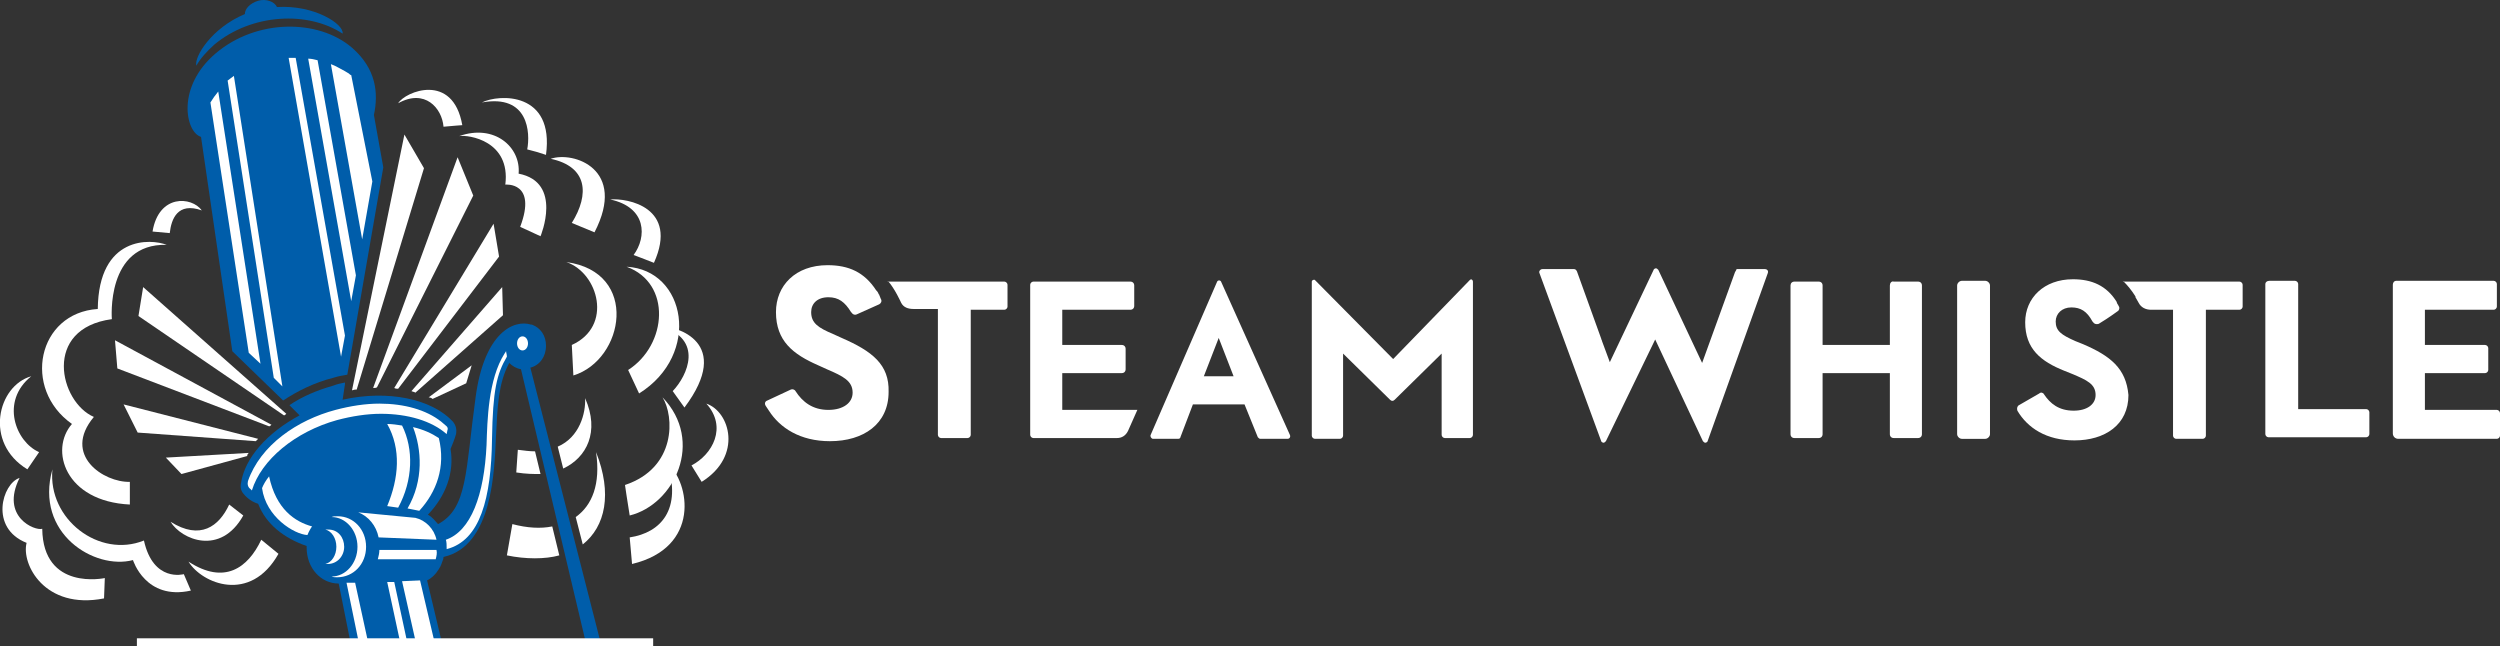<?xml version="1.0" encoding="utf-8"?>
<!-- Generator: Adobe Illustrator 22.1.0, SVG Export Plug-In . SVG Version: 6.00 Build 0)  -->
<!DOCTYPE svg PUBLIC "-//W3C//DTD SVG 1.1//EN" "http://www.w3.org/Graphics/SVG/1.1/DTD/svg11.dtd">
<svg version="1.1" id="Layer_1" xmlns="http://www.w3.org/2000/svg" xmlns:xlink="http://www.w3.org/1999/xlink" x="0px" y="0px"
	 viewBox="0 0 319.6 82.6" style="enable-background:new 0 0 319.6 82.6;" xml:space="preserve">
<rect x="0" y="0" width="319.6" height="82.6" fill="#333333" stroke="none"/>
<style type="text/css">
	.st0{fill:#FFFFFF;}
	.st1{fill:#005DAA;}
</style>
<g>
	<g>
		<g>
			<g>
				<g>
					<g>
						<g>
							<path class="st0" d="M135.8,52.4v-4.7h7.6c0.3,0,0.5-0.2,0.5-0.5v-2.6c0-0.3-0.2-0.5-0.5-0.5h-7.6v-4.5h8.7
								c0.3,0,0.5-0.2,0.5-0.5v-2.6c0-0.3-0.2-0.5-0.5-0.5h-12.4c-0.2,0-0.4,0.2-0.4,0.4v19.2c0,0.2,0.2,0.4,0.4,0.4h10.7
								c0.6,0,1.1-0.3,1.4-0.9l1.2-2.7H135.8z"/>
							<path class="st0" d="M113.5,35.9c0.9,1,1.7,2.8,1.7,2.8c0.3,0.6,0.9,0.8,1.6,0.8l3.1,0v16.1c0,0.2,0.2,0.4,0.4,0.4h3.4
								c0.2,0,0.4-0.2,0.4-0.4V39.6h4.3c0.2,0,0.4-0.2,0.4-0.4v-2.8c0-0.2-0.2-0.4-0.4-0.4H113.5z"/>
							<path class="st0" d="M107.6,43.2l-1.1-0.5c-1.9-0.8-2.8-1.4-2.8-2.8c0-1.1,0.8-1.9,2.2-1.9c1.3,0,2.1,0.6,2.9,1.9l0.1,0.1
								c0.1,0.2,0.4,0.3,0.6,0.2l0,0l2.9-1.3c0.2-0.1,0.4-0.4,0.2-0.7c0,0-0.2-0.5-0.2-0.5c0,0,0-0.1-0.1-0.1l0-0.1
								c-0.1-0.2-0.2-0.3-0.3-0.4c0,0,0,0,0,0h0c-1.5-2.3-3.5-3.2-6.2-3.2c-4.1,0-6.6,2.6-6.6,6c0,3.7,2.2,5.4,5.4,6.8l1.1,0.5
								c2.1,0.9,3.3,1.5,3.3,3c0,1.3-1.2,2.2-3.1,2.2c-2,0-3.3-1-4.2-2.4c-0.1-0.2-0.4-0.3-0.6-0.2l0,0l-3,1.4
								c-0.3,0.1-0.4,0.4-0.2,0.7l0.4,0.6l0,0c1.4,2.2,4,3.9,7.8,3.9c4.3,0,7.5-2.2,7.5-6.3C113.7,46.6,111.5,44.9,107.6,43.2z"/>
							<path class="st0" d="M178.1,45.9l9.8-10.1c0.2-0.2,0.4,0,0.4,0.2v19.6c0,0.2-0.2,0.4-0.4,0.4h-3.2c-0.2,0-0.4-0.2-0.4-0.4
								V45.2l-6,5.9c-0.2,0.2-0.4,0.2-0.6,0l-6-5.9v10.5c0,0.2-0.2,0.4-0.4,0.4h-3.2c-0.2,0-0.4-0.2-0.4-0.4V36
								c0-0.2,0.3-0.3,0.4-0.2L178.1,45.9z"/>
							<path class="st0" d="M156.1,36c-0.1-0.2-0.4-0.2-0.5,0l-8.5,19.6c-0.1,0.2,0.1,0.5,0.3,0.5h3.2c0.2,0,0.3-0.1,0.3-0.2
								l1.6-4.2h6.6l1.7,4.2c0.1,0.1,0.2,0.2,0.3,0.2h3.5c0.3,0,0.4-0.3,0.3-0.5L156.1,36z M153.9,48.1l1.9-4.9l1.9,4.9H153.9z"/>
						</g>
						<g>
							<path class="st0" d="M250.8,35.9h3c0.3,0,0.6,0.3,0.6,0.6v19c0,0.3-0.3,0.6-0.6,0.6h-3c-0.3,0-0.6-0.3-0.6-0.6v-19
								C250.2,36.2,250.5,35.9,250.8,35.9z"/>
							<path class="st0" d="M290.1,35.9h3.3c0.2,0,0.4,0.2,0.4,0.4v16h8.7c0.2,0,0.4,0.2,0.4,0.4v2.8c0,0.2-0.2,0.4-0.4,0.4H290
								c-0.2,0-0.4-0.2-0.4-0.4V36.3C289.6,36.1,289.8,35.9,290.1,35.9z"/>
							<path class="st0" d="M306.3,35.9h12.5c0.2,0,0.4,0.2,0.4,0.4v2.9c0,0.2-0.2,0.4-0.4,0.4H310v4.5h7.7c0.2,0,0.4,0.2,0.4,0.4
								v2.8c0,0.2-0.2,0.4-0.4,0.4H310v4.7h9.2c0.2,0,0.4,0.2,0.4,0.4v2.9c0,0.2-0.2,0.4-0.4,0.4h-12.6c-0.4,0-0.7-0.3-0.7-0.7v-19
								C305.9,36.1,306.1,35.9,306.3,35.9z"/>
							<path class="st0" d="M241.6,36.5v7.6H233v-7.6c0-0.3-0.2-0.5-0.5-0.5h-3.1c-0.3,0-0.5,0.2-0.5,0.5v19c0,0.3,0.2,0.5,0.5,0.5
								h3.1c0.3,0,0.5-0.2,0.5-0.5v-7.8h8.6v7.8c0,0.3,0.2,0.5,0.5,0.5h3.1c0.3,0,0.5-0.2,0.5-0.5v-19c0-0.3-0.2-0.5-0.5-0.5h-3.1
								C241.8,35.9,241.6,36.2,241.6,36.5z"/>
							<path class="st0" d="M266.3,44l-1-0.4c-1.8-0.8-2.5-1.3-2.5-2.5c0-1,0.8-1.8,2-1.8c1.2,0,2,0.5,2.7,1.8l0.1,0.1
								c0.1,0.2,0.4,0.3,0.7,0.2c0.5-0.3,1.3-0.8,2.4-1.6c0.2-0.1,0.3-0.4,0.2-0.6c0,0-0.1-0.1-0.1-0.2l0,0
								c-0.1-0.1-0.2-0.3-0.2-0.4c0,0,0,0,0,0h0c-1.3-2.1-3.2-2.9-5.6-2.9c-3.7,0-6.1,2.4-6.1,5.5c0,3.4,2,5,5,6.2l1,0.4
								c1.9,0.8,3,1.3,3,2.7c0,1.2-1.1,2-2.8,2c-1.9,0-3-0.9-3.8-2.1c-0.1-0.2-0.4-0.3-0.6-0.1l-2.6,1.5c-0.2,0.1-0.3,0.4-0.2,0.7
								c1.3,2.2,3.7,3.8,7.3,3.8c3.9,0,6.9-2,6.9-5.8C271.8,47.1,269.8,45.5,266.3,44z"/>
							<path class="st0" d="M271.4,35.9c0.6,0.6,1.1,1.2,1.6,2h0c0,0,0,0,0,0.1c0.1,0.2,0.4,0.7,0.4,0.7c0.3,0.6,0.9,0.9,1.6,0.9
								l2.8,0v16.1c0,0.2,0.2,0.4,0.4,0.4h3.4c0.2,0,0.4-0.2,0.4-0.4V39.6h4.3c0.2,0,0.4-0.2,0.4-0.4v-2.8c0-0.2-0.2-0.4-0.4-0.4
								H271.4z"/>
							<path class="st0" d="M221.8,34.8l-4.2,11.6L212,34.5c-0.1-0.1-0.2-0.2-0.3-0.2c-0.1,0-0.3,0.1-0.3,0.2l-5.6,11.8l-1-2.7
								c0-0.1-0.1-0.2-0.1-0.3l-3.1-8.6c-0.1-0.2-0.2-0.3-0.4-0.3h-4c-0.3,0-0.5,0.3-0.4,0.5l7.9,21.5c0,0.1,0.2,0.2,0.3,0.2h0
								c0.1,0,0.2-0.1,0.3-0.2l6.3-13l6.1,13c0.1,0.1,0.2,0.2,0.3,0.2c0.1,0,0.3-0.1,0.3-0.2l7.7-21.5c0.1-0.3-0.1-0.5-0.4-0.5h-3.6
								C222,34.5,221.9,34.6,221.8,34.8z"/>
						</g>
					</g>
				</g>
			</g>
			<g>
				<g>
					<g>
						<g>
							<path class="st0" d="M68.4,57.7c-0.7,0-1.4-0.1-2.2-0.2L66,60.4c1.3,0.2,2.2,0.2,3.1,0.2L68.4,57.7z"/>
							<path class="st0" d="M71.3,57.1l0.7,2.8c3-1.4,4.7-4.7,2.8-9C74.9,52.8,74.1,55.9,71.3,57.1z"/>
							<path class="st0" d="M73.6,66.1l0.9,3.5c2.9-2.3,3.8-6.5,1.7-11.8C76.8,61.9,75.7,64.6,73.6,66.1z"/>
							<path class="st0" d="M70.6,67.3c-1.5,0.3-3.2,0.2-5.1-0.3l-0.7,4c2.4,0.5,4.9,0.5,6.7,0L70.6,67.3z"/>
							<path class="st0" d="M21.3,31.3c-7.8-0.2-7,9.5-7,9.5C5.4,42,7.6,51.4,12,53.3c-4.1,4.9,1.3,8.4,4.6,8.3c0,2.9,0,2.9,0,2.9
								c-8.3-0.4-10.3-7-7.4-10.3C2.8,49.7,4.8,40,12.5,39.5C12.6,30.1,19.3,30.5,21.3,31.3z"/>
							<path class="st0" d="M4,48.1C0,51.3,2,56.5,5,57.8C3.5,60,3.5,60,3.5,60C-2.1,56.6-0.3,49.3,4,48.1z"/>
							<path class="st0" d="M6.7,60c-0.6,6.4,6,11.4,11.7,9.1c1.2,5.4,5.1,4.3,5.1,4.3l0.9,2.1c-5.8,1.3-7.4-3.9-7.4-3.9
								C12.1,72.9,4.4,68.2,6.7,60z"/>
							<path class="st0" d="M21.8,66.7c3.8,2.4,6.2,0.6,7.5-2.2c1.8,1.4,1.8,1.4,1.8,1.4C28.2,71.1,23.2,69,21.8,66.7z"/>
							<path class="st0" d="M24.1,71.8c4.6,3,7.6,0.8,9.3-2.8c2.2,1.8,2.2,1.8,2.2,1.8C32,77.2,25.8,74.6,24.1,71.8z"/>
							<path class="st0" d="M2.5,61.1c-2.5,5,2,6.8,2.9,6.5c0.1,8,8,6.3,8,6.3l-0.1,2.6C5.7,78,2.7,72.1,3.4,69.4
								C-1.4,67.5,0.3,61.8,2.5,61.1z"/>
							<path class="st0" d="M50.9,13.2c3.4-1.9,5.6,0.6,5.8,3c1-0.1,2.4-0.2,2.4-0.2C57.9,9.2,51.8,11.7,50.9,13.2z"/>
							<path class="st0" d="M61.6,13.1c6-1.1,6.2,3.9,5.8,6c1.5,0.4,1.2,0.3,2.4,0.7C70.9,11.7,63.8,12,61.6,13.1z"/>
							<path class="st0" d="M58.7,17.4c4.5-1.6,7.9,1.4,7.6,4.8c5.7,1.1,2.8,8,2.8,8L66.5,29c2.2-5.8-1.9-5.4-1.9-5.4
								C65.3,18,59.9,17.2,58.7,17.4z"/>
							<path class="st0" d="M70.4,20.3c4.7,1,5,4.5,2.7,8.2c2.2,0.9,2.9,1.2,2.9,1.2C80.2,21.6,73.3,19.3,70.4,20.3z"/>
							<path class="st0" d="M80.1,34.1c5.8,2.1,5.2,10,0.2,13.2c1.4,3,1.4,3,1.4,3C89.7,45.3,87.7,34.5,80.1,34.1z"/>
							<path class="st0" d="M72.4,33.5c9.4,1.3,7.4,12.5,0.9,14.5l-0.2-3.9C78.4,41.7,76.5,34.9,72.4,33.5z"/>
							<path class="st0" d="M84.5,41.7C90,43.4,87.9,48,86,50l1.5,2.1C93.8,43.7,86.4,41.7,84.5,41.7z"/>
							<path class="st0" d="M84.7,50.8c5.4,5.6,1.5,13.7-4.2,15.1c-0.3-1.8-0.6-3.9-0.6-3.9C86.5,59.8,86.2,53.2,84.7,50.8z"/>
							<path class="st0" d="M85.3,59.2c1.9,5.9-0.8,8.9-4.8,9.5l0.3,3.4C89.6,70,88.2,61.7,85.3,59.2z"/>
							<path class="st0" d="M90.3,51.6c2.7,3,0.8,6.5-1.9,7.9c0.3,0.5,1.3,2.1,1.3,2.1C95,58.3,93.3,52.6,90.3,51.6z"/>
							<path class="st0" d="M78,25.5c4.7,1,4.7,4.8,3,7.1c0,0,1.6,0.6,2.6,1C86.8,26.5,80.2,25.3,78,25.5z"/>
							<path class="st0" d="M25.8,26.9c-3.1-1.1-3.9,1.1-4.1,2.9l-2.2-0.2C20.3,24.8,24.5,25.1,25.8,26.9z"/>
							<g>
								<path class="st0" d="M45.6,49.8l8.6-28.3l-2.5-4.3l-6.7,32.7C45.3,49.8,45.4,49.8,45.6,49.8z"/>
								<path class="st0" d="M53.1,50.2l11.2-9.9l-0.1-3.6L52.6,50C52.8,50.1,53,50.1,53.1,50.2z"/>
								<path class="st0" d="M50.9,49.7l12.9-16.9l-0.7-4.2l-12.7,21C50.6,49.7,50.7,49.7,50.9,49.7z"/>
								<path class="st0" d="M36.6,52.9L18.3,36.7l-0.6,3.7l18.6,12.7C36.4,53.1,36.5,53,36.6,52.9z"/>
								<path class="st0" d="M48.2,49.5l12.3-24.5l-2-4.9L47.7,49.6C47.9,49.6,48.1,49.6,48.2,49.5z"/>
								<path class="st0" d="M55.3,51l4.3-2l0.7-2.3l-5.5,4.1C55,50.8,55.2,50.9,55.3,51z"/>
								<path class="st0" d="M31.8,57.9l-10.6,0.6l2,2.1l8.4-2.3C31.6,58.1,31.7,58,31.8,57.9z"/>
								<path class="st0" d="M33,56.1l-17.2-4.4l1.8,3.6l15.1,1.1C32.8,56.3,32.9,56.2,33,56.1z"/>
								<path class="st0" d="M34.7,54.3l-20-10.8l0.3,3.6l19.4,7.4C34.5,54.5,34.6,54.4,34.7,54.3z"/>
							</g>
						</g>
						<path class="st1" d="M67.8,47c1.2-0.3,2-1.4,2-2.8c0-1.3-0.7-2.3-1.8-2.7c0,0,0,0,0,0c0,0-0.1,0-0.1,0c-2.2-0.7-6,1-7.1,9.3
							C59.5,60.2,59.8,65,56,67c-0.3-0.3-0.7-0.9-1.3-1.2c2.3-2.4,3.4-5.4,2.9-8.4c0.2-0.5,0.5-1.2,0.7-1.9c0.1-0.6,0-1.1-0.4-1.6
							c-2.7-2.9-8.3-4.1-14.1-2.8l0.3-2l0-0.2c-0.5,0.1-1,0.2-1.5,0.4c-2.1,0.6-4,1.4-5.6,2.5l1.3,1.3c-4.1,2.2-7,5.4-7.5,8.7
							c-0.1,0.5,0,1,0.4,1.4c0.4,0.5,1.1,1,1.8,1.2c1,2.6,3.3,4.4,6.2,5.4c0,0.1,0,0.1,0,0.2c0,2.6,1.8,4.6,4.1,4.6l0,0l1.6,8H45
							h1.5h1.2h2.4h0.9h1h2.4h1.7h0.5l-2-8.4c0.6-0.3,1.1-0.8,1.4-1.3c0,0,0,0,0,0c0.1-0.1,0.1-0.2,0.2-0.3c0-0.1,0.1-0.1,0.1-0.2
							c0-0.1,0.1-0.1,0.1-0.2c0-0.1,0.1-0.2,0.1-0.3c0,0,0,0,0,0c0.1-0.2,0.2-0.5,0.2-0.7c6.3-1.4,6.5-11.1,6.7-15.3
							c0.2-4,0.3-6.9,1.7-9.5c0.4,0.4,0.9,0.7,1.5,0.8L75,82.6h1.9L67.8,47z"/>
						<path class="st0" d="M53.6,65.3L52.1,65c2.1-3.6,1.8-7.6,0.7-10.4c1.3,0.3,2.4,0.8,3.3,1.4C57,59.7,55.8,62.9,53.6,65.3z"/>
						<path class="st0" d="M49.5,54.2c0.6,0,1.3,0.1,1.9,0.2c1.5,3,1.4,7-0.5,10.5l-1.4-0.2C51,61.1,51.3,57.4,49.5,54.2z"/>
						<path class="st0" d="M39.3,68.4c-1.7-0.1-5.3-2.3-5.8-6c0.2-0.5,0.5-1,0.9-1.5c0.9,4.2,3.3,5.8,5.5,6.4
							C39.8,67.4,39.5,67.9,39.3,68.4z"/>
						<path class="st0" d="M32.2,62.7L32,62.5c-0.3-0.2-0.4-0.6-0.3-1c1.6-4.6,6.3-7.8,11.2-9.1c1.9-0.5,3.8-0.8,5.6-0.8
							c3.2,0,6,0.8,7.9,2.3c0.2,0.2,0.5,0.4,0.7,0.6c0.1,0.1,0.2,0.3,0.1,0.5l-0.1,0.5c-1.9-1.7-5-2.6-8.4-2.6
							c-1.8,0-3.7,0.3-5.6,0.8C37.7,55.2,33.4,58.8,32.2,62.7z"/>
						<path class="st0" d="M41.9,72.1c-0.1,0-0.2,0-0.3,0c0.8-0.2,1.4-1.1,1.4-2.2c0-1.1-0.6-2-1.4-2.2c0.1,0,0.2,0,0.3,0
							c0,0,0.1,0,0.1,0c1.2,0,2,1,2,2.2C44,71.1,43.1,72.1,41.9,72.1C41.9,72.1,41.9,72.1,41.9,72.1z"/>
						<path class="st0" d="M43.1,73.8c-0.2,0-0.5,0-0.7-0.1c0,0,0,0,0,0c1.8,0,3.3-1.7,3.3-3.8c0-2.1-1.5-3.8-3.3-3.8c0,0,0,0,0,0
							c0.2-0.1,0.4-0.1,0.7-0.1c0,0,0,0,0.1,0c2,0,3.6,1.7,3.6,3.9C46.8,72.1,45.2,73.8,43.1,73.8C43.2,73.8,43.1,73.8,43.1,73.8z"
							/>
						<polygon class="st0" points="45.9,82.3 44.3,74.5 45.4,74.5 47.1,82.3 						"/>
						<path class="st0" d="M45.8,65.5l7.3,0.7c1.3,0.3,2.4,1.4,2.7,2.8l-7.4-0.3C48.1,67.2,47.1,66,45.8,65.5z"/>
						<polygon class="st0" points="51.2,82.3 49.5,74.4 50.4,74.4 52.1,82.3 						"/>
						<polygon class="st0" points="55.6,82.3 53.2,82.3 51.4,74.3 53.7,74.2 						"/>
						<path class="st0" d="M55.7,71.5l-7.4,0c0.1-0.4,0.2-0.8,0.2-1.2l7.3,0C55.9,70.7,55.8,71.1,55.7,71.5z"/>
						<path class="st0" d="M64.8,45.6c-1.3,2.2-1.8,4.3-1.9,10.5c-0.1,7.6-1.5,13-5.8,14.1c0,0,0-0.1,0-0.1c0-0.4,0-0.8-0.1-1.1
							c3.2-1.1,4.9-5.7,5.2-12.1c0.1-3.1,0.2-8.4,2.3-11.7c0.1-0.1,0.1-0.2,0.2-0.3C64.7,45.1,64.8,45.3,64.8,45.6
							C64.8,45.6,64.8,45.6,64.8,45.6z"/>
						<path class="st0" d="M66.8,44.8c-0.4,0-0.7-0.4-0.7-0.9c0-0.5,0.3-0.9,0.7-0.9c0.4,0,0.7,0.4,0.7,0.9
							C67.5,44.4,67.2,44.8,66.8,44.8z"/>
						<path class="st1" d="M47.8,14.7c0.6-2.8,0.3-5.9-2.8-8.6c-4.3-3.7-12.2-3.7-17.4,0.7c-5.1,4.3-3.9,10.1-1.9,10.7l4,27.4
							l6.5,6.3c1.8-1.2,4-2.3,6.4-2.9c0.6-0.2,1.2-0.3,1.8-0.4L49,21.4L47.8,14.7z"/>
						<path class="st0" d="M31.8,45.1l-4.9-32c0.3-0.5,0.6-0.9,1-1.4l5.4,34.8L31.8,45.1z"/>
						<path class="st0" d="M35,48.3l-5.9-38c0.3-0.2,0.5-0.4,0.8-0.6l6.2,39.7L35,48.3z"/>
						<path class="st0" d="M43.6,45.6L36.9,7.4c0.3,0,0.6,0,0.9,0l6.3,35.5L43.6,45.6z"/>
						<path class="st0" d="M44.9,38.5l-5.5-31c0.4,0,0.8,0.1,1.2,0.2l4.9,27.5L44.9,38.5z"/>
						<path class="st0" d="M46.3,30.6l-4-22.4c0.6,0.2,1.2,0.6,1.8,0.9c0.2,0.1,0.3,0.2,0.5,0.3c0.1,0.1,0.2,0.2,0.3,0.2l2.7,13.6
							L46.3,30.6z"/>
						<path class="st1" d="M25.1,8.4c-0.3-1.1,1.9-4.8,6.2-6.6c0-0.7,0.7-1.4,1.7-1.7c1-0.3,2.1,0.1,2.4,0.8
							c4.8-0.3,8.6,2.2,8.4,3.4c-4.4-2.9-11.6-2.6-16.4,1.4C26.4,6.6,25.6,7.5,25.1,8.4z"/>
					</g>
				</g>
				<g>
					<rect x="17.5" y="81.6" class="st0" width="66" height="1.1"/>
				</g>
			</g>
		</g>
	</g>
</g>
</svg>
